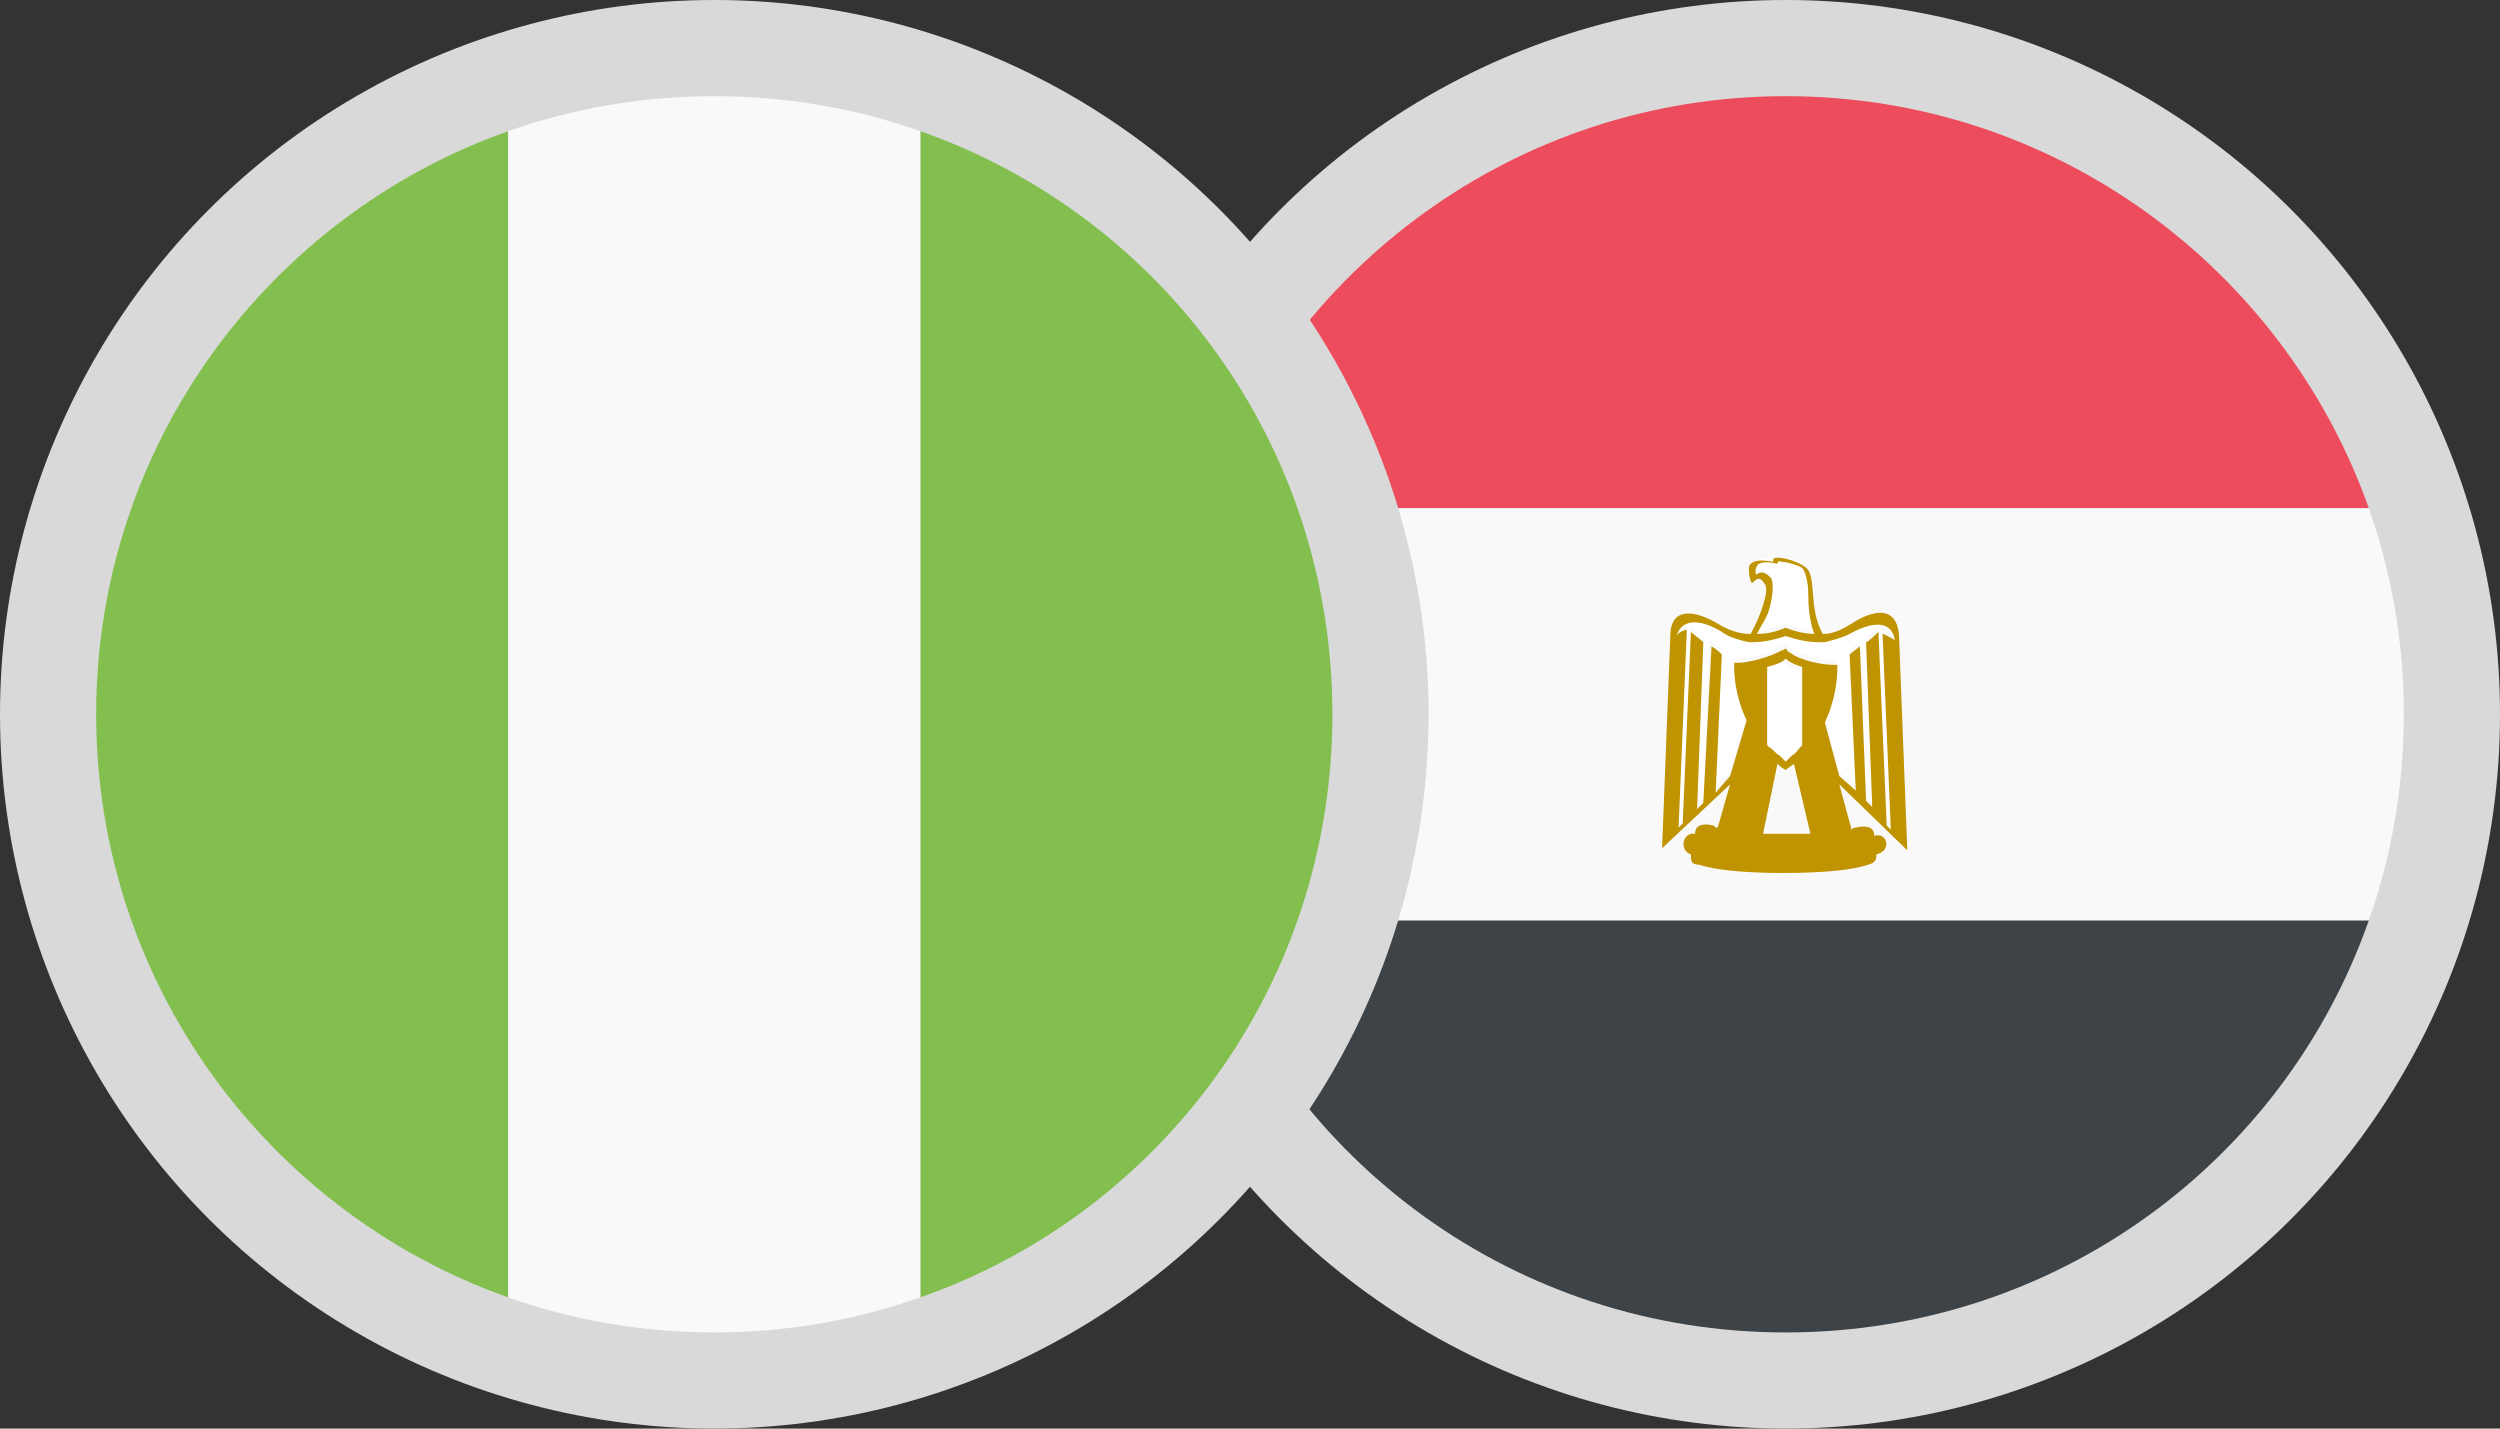 <svg width="49" height="28" viewBox="0 0 49 28" fill="none" xmlns="http://www.w3.org/2000/svg">
<rect x="0" y="0" width="49" height="28" fill="#333333" stroke="none"/>
<circle cx="35" cy="14" r="14" fill="#D9D9D9"/>
<path d="M35 1.885C29.709 1.885 25.227 5.277 23.571 9.962H46.429C44.773 5.277 40.29 1.885 35 1.885Z" fill="#ED4C5C"/>
<path d="M35 26.116C40.29 26.116 44.773 22.764 46.429 18.039H23.571C25.227 22.764 29.709 26.116 35 26.116Z" fill="#3E4347"/>
<path d="M23.571 9.962C23.127 11.214 22.884 12.587 22.884 14C22.884 15.414 23.127 16.787 23.571 18.039H46.429C46.873 16.787 47.115 15.414 47.115 14C47.115 12.587 46.873 11.214 46.429 9.962H23.571Z" fill="#F9F9F9"/>
<path d="M34.435 11.214C34.556 11.133 34.637 11.214 34.717 11.295C34.758 11.375 34.758 11.618 34.677 11.9C34.637 12.062 34.516 12.223 34.435 12.345C34.596 12.345 34.798 12.304 35 12.223C35.202 12.304 35.364 12.345 35.566 12.345C35.485 12.183 35.404 11.86 35.444 11.618C35.444 11.254 35.404 11.133 35.323 11.052C35.242 10.972 35.041 10.931 34.919 10.931C34.839 10.931 34.839 10.972 34.839 10.972C34.677 10.931 34.556 10.931 34.475 10.972C34.394 11.052 34.394 11.254 34.435 11.214Z" fill="white"/>
<path d="M37.14 12.425C37.06 11.981 36.615 12.102 36.252 12.304C36.09 12.385 35.929 12.466 35.767 12.466H35.646C35.444 12.466 35.202 12.425 35 12.345C34.798 12.425 34.556 12.466 34.354 12.466H34.273C34.071 12.466 33.91 12.385 33.748 12.264C33.425 12.102 32.981 11.981 32.86 12.385C32.94 12.345 33.021 12.264 33.062 12.264L32.9 16.141L32.981 16.06L33.142 12.304C33.183 12.345 33.344 12.506 33.385 12.506L33.264 15.777L33.385 15.656L33.506 12.546C33.546 12.587 33.667 12.668 33.708 12.708L33.587 15.414L33.91 15.131L34.233 14.041C33.95 13.435 33.99 12.91 33.99 12.91H34.071C34.273 12.91 34.717 12.789 34.919 12.668C34.96 12.668 34.96 12.627 35 12.627C35 12.668 35.04 12.668 35.081 12.708C35.283 12.829 35.727 12.95 35.929 12.95H36.01C36.01 12.95 36.05 13.475 35.767 14.081L36.05 15.131L36.373 15.414L36.252 12.748C36.292 12.708 36.373 12.627 36.454 12.587L36.575 15.616L36.696 15.737L36.575 12.506C36.615 12.466 36.777 12.345 36.817 12.304L36.979 16.02L37.06 16.1L36.898 12.264C36.938 12.304 37.06 12.385 37.14 12.425Z" fill="white"/>
<path d="M34.636 13.072V14.647C34.636 14.647 34.636 14.687 34.677 14.687C34.717 14.768 34.798 14.808 34.838 14.889L34.96 15.01L35.081 14.889L35.283 14.687V13.152C35.161 13.112 35.04 13.072 34.96 12.991C34.919 12.951 34.798 12.991 34.636 13.072Z" fill="white"/>
<path d="M36.736 16.383C36.736 16.181 36.535 16.181 36.373 16.221C36.333 16.221 36.333 16.221 36.292 16.262L36.05 15.373L37.383 16.666L37.221 12.466C37.181 11.82 36.656 11.981 36.292 12.223C36.09 12.345 35.929 12.425 35.727 12.425C35.444 11.941 35.606 11.295 35.404 11.133C35.323 11.052 35.04 10.931 34.838 10.931C34.717 10.931 34.758 11.012 34.758 11.012C34.556 10.972 34.394 10.972 34.313 11.052C34.233 11.093 34.313 11.496 34.354 11.416C34.475 11.295 34.515 11.335 34.596 11.456C34.677 11.577 34.515 12.062 34.313 12.425C34.071 12.425 33.869 12.345 33.667 12.223C33.263 11.981 32.738 11.86 32.738 12.466L32.577 16.625L33.91 15.373L33.667 16.221C33.627 16.221 33.627 16.221 33.587 16.181C33.425 16.141 33.223 16.141 33.223 16.343C32.981 16.302 32.9 16.666 33.142 16.747C33.142 16.868 33.142 16.948 33.304 16.948C33.667 17.07 34.313 17.11 34.96 17.11C35.606 17.11 36.252 17.07 36.615 16.948C36.777 16.908 36.777 16.827 36.777 16.747C37.1 16.666 36.979 16.302 36.736 16.383ZM34.677 14.646C34.677 14.606 34.677 14.606 34.677 14.646L34.636 14.606V13.072C34.798 13.031 34.919 12.991 35 12.91C35.081 12.991 35.202 13.031 35.323 13.072V14.606C35.242 14.687 35.202 14.768 35.121 14.808L35 14.929L34.879 14.808C34.798 14.768 34.758 14.687 34.677 14.646ZM34.677 11.941C34.758 11.658 34.758 11.416 34.717 11.335C34.636 11.254 34.556 11.174 34.435 11.254C34.394 11.295 34.394 11.093 34.475 11.052C34.556 11.012 34.677 11.012 34.838 11.052C34.838 11.052 34.838 10.972 34.919 11.012C35.04 11.012 35.283 11.093 35.323 11.133C35.363 11.174 35.444 11.335 35.444 11.698C35.444 11.941 35.485 12.264 35.565 12.425C35.404 12.425 35.202 12.385 35 12.304C34.798 12.385 34.636 12.425 34.435 12.425C34.515 12.264 34.636 12.102 34.677 11.941ZM33.627 15.535L33.748 12.829C33.708 12.789 33.627 12.708 33.546 12.668L33.385 15.737L33.263 15.858L33.385 12.587C33.344 12.546 33.183 12.425 33.142 12.385L32.981 16.141L32.9 16.221L33.062 12.345C33.021 12.345 32.9 12.385 32.86 12.466C32.981 12.062 33.425 12.183 33.748 12.385C33.91 12.506 34.111 12.546 34.273 12.587H34.354C34.556 12.587 34.758 12.546 35 12.466C35.242 12.546 35.444 12.587 35.646 12.587H35.767C35.929 12.546 36.09 12.506 36.252 12.425C36.615 12.223 37.06 12.102 37.14 12.546C37.06 12.506 36.938 12.425 36.898 12.425L37.06 16.262L36.979 16.181L36.817 12.385C36.777 12.425 36.615 12.587 36.575 12.587L36.696 15.818L36.575 15.697L36.454 12.668C36.413 12.708 36.292 12.789 36.252 12.829L36.373 15.495L36.05 15.212L35.767 14.162C36.05 13.556 36.01 13.031 36.01 13.031H35.929C35.727 13.031 35.283 12.95 35.081 12.789C35.04 12.789 35.04 12.748 35 12.708C35 12.708 34.96 12.748 34.919 12.748C34.717 12.87 34.273 12.991 34.071 12.991H33.99C33.99 12.991 33.95 13.516 34.233 14.121L33.91 15.212L33.627 15.535ZM35 16.343H34.556L34.838 14.97C34.879 15.01 34.919 15.05 35 15.091C35.04 15.05 35.121 15.01 35.161 14.97L35.485 16.343H35Z" fill="#C09300"/>
<circle cx="14" cy="14" r="14" fill="#D9D9D9"/>
<path d="M1.885 14C1.885 19.291 5.277 23.773 9.961 25.429V2.571C5.277 4.227 1.885 8.71 1.885 14ZM26.115 14C26.115 8.71 22.763 4.227 18.038 2.571V25.429C22.763 23.773 26.115 19.291 26.115 14Z" fill="#83BF4F"/>
<path d="M9.961 25.429C11.213 25.873 12.586 26.116 14 26.116C15.413 26.116 16.786 25.873 18.038 25.429V2.571C16.786 2.127 15.413 1.885 14 1.885C12.586 1.885 11.213 2.127 9.961 2.571V25.429Z" fill="#F9F9F9"/>
</svg>
